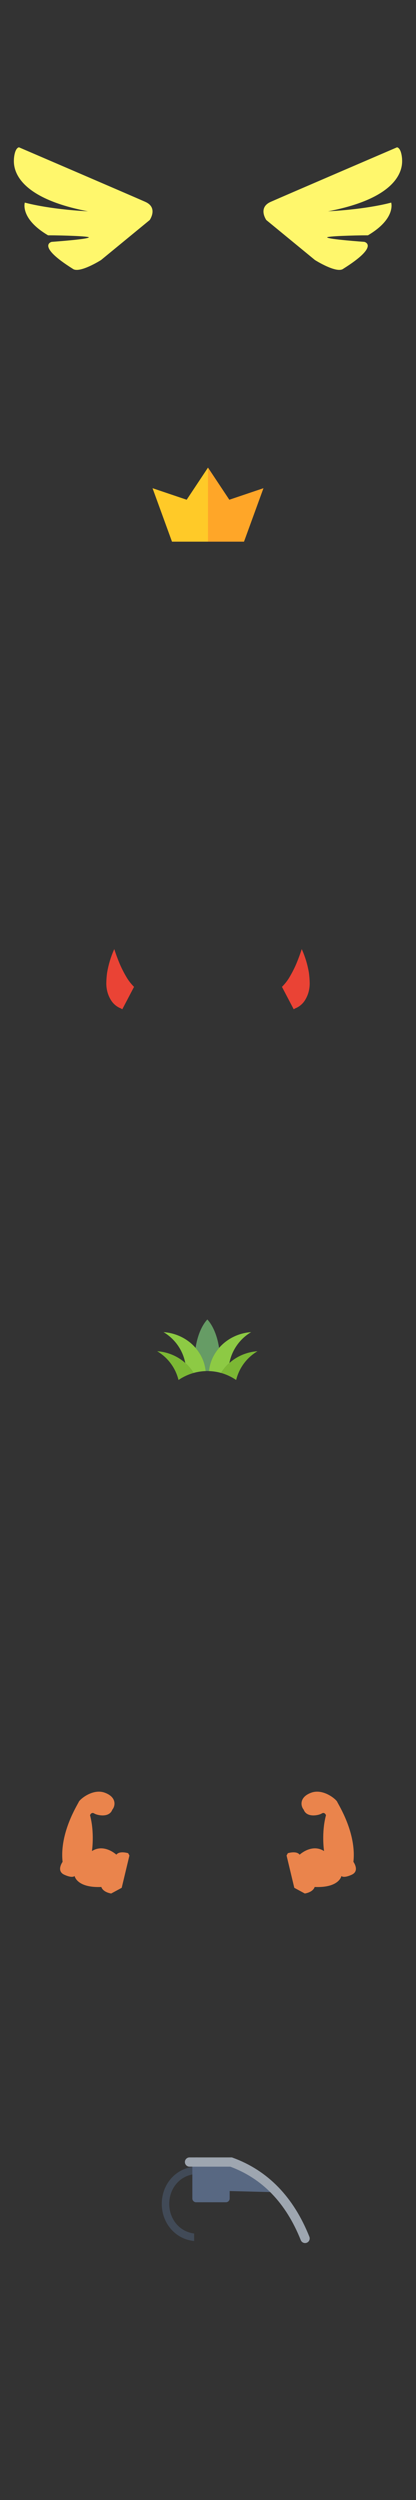 <?xml version="1.0" encoding="UTF-8"?>
<svg width="90px" height="540px" viewBox="0 0 90 540" version="1.1" xmlns="http://www.w3.org/2000/svg" xmlns:xlink="http://www.w3.org/1999/xlink">
    <rect x="0" y="0" width="90" height="540" fill="#333333" stroke="none"/>
    <!-- Generator: Sketch 61 (89581) - https://sketch.com -->
    <title>画板</title>
    <desc>Created with Sketch.</desc>
    <g id="画板" stroke="none" stroke-width="1" fill="none" fill-rule="evenodd">
        <rect id="矩形" x="0" y="0" width="90" height="540"></rect>
        <path d="M24.719,205 C25.064,206.075 25.456,207.135 25.895,208.179 C26.293,209.108 26.749,210.011 27.259,210.883 C27.731,211.721 28.317,212.487 29,213.16 L26.461,218 L26.131,217.81 L25.802,217.668 C25.133,217.335 24.559,216.837 24.131,216.221 C23.745,215.647 23.451,215.014 23.261,214.347 C23.071,213.668 22.984,212.964 23.002,212.259 C23.017,211.545 23.072,210.832 23.167,210.124 C23.464,208.356 23.986,206.634 24.719,205 Z M65.281,205 C66.014,206.634 66.536,208.356 66.833,210.124 C66.928,210.832 66.983,211.545 66.998,212.259 C67.016,212.964 66.929,213.668 66.739,214.347 C66.549,215.014 66.255,215.647 65.869,216.221 C65.441,216.837 64.867,217.335 64.198,217.668 L64.198,217.668 L63.869,217.81 L63.539,218 L61,213.16 C61.683,212.487 62.269,211.721 62.741,210.883 C63.251,210.011 63.707,209.108 64.105,208.179 C64.544,207.135 64.936,206.075 65.281,205 Z" id="牛角" fill="#EA4335" fill-rule="nonzero"></path>
        <g id="手雷" transform="translate(35, 466)">
            <path d="M7,16.439 C3.819,16.041 1.615,13.32 1.615,10.033 C1.615,6.744 3.819,4.023 7,3.625 L7,2 C2.927,2.406 0,5.854 0,10.033 C0,14.21 2.927,17.659 7,18.064 L7,16.439 Z" id="路径" fill="#414A57" fill-rule="nonzero"></path>
            <path d="M16.084,0.599 C15.935,0.37 15.858,0.264 15.586,0.264 L7.422,7.10542736e-14 C6.976,7.10542736e-14 6.615,0.361 6.615,0.807 L6.615,8.88 C6.615,9.326 6.976,9.688 7.422,9.688 L13.88,9.688 C14.326,9.688 14.687,9.326 14.687,8.88 L14.687,7.266 L24,7.5 C24.296,7.5 24.568,7.337 24.709,7.077 C24.851,6.816 24.838,6.499 24.676,6.251 L16.084,0.599 Z" id="路径" fill="#586882" fill-rule="nonzero"></path>
            <path d="M6,1 L15,1 C22.333,3.667 27.667,9.167 31,17.5" id="路径-2" stroke="#9EA6B0" stroke-width="2" stroke-linecap="round"></path>
        </g>
        <path d="M4.111,31.823 C4.111,31.823 28.615,42.347 31.442,43.603 C34.269,44.86 32.385,47.53 32.385,47.53 C25.369,53.29 21.861,56.169 21.861,56.169 C21.861,56.169 17.148,59.154 15.735,58.054 C7.724,53.028 11.18,52.242 11.18,52.242 C11.18,52.242 19.021,51.69 19.22,51.276 C19.34,51.027 13.693,50.828 10.394,50.828 C4.268,47.214 5.368,43.76 5.368,43.76 C5.368,43.76 10.237,45.174 19.033,45.645 C1.755,42.347 3.021,34.989 3.021,34.208 C3.225,31.982 3.998,31.833 4.1,31.824 L4.111,31.823 Z M86.979,34.208 C86.979,34.989 88.245,42.347 70.967,45.645 C79.763,45.174 84.632,43.76 84.632,43.76 C84.632,43.76 85.732,47.214 79.606,50.828 C76.307,50.828 70.66,51.027 70.78,51.276 C70.979,51.69 78.82,52.242 78.82,52.242 C78.82,52.242 82.276,53.028 74.265,58.054 C72.852,59.154 68.139,56.169 68.139,56.169 C68.139,56.169 64.631,53.29 57.615,47.53 C57.615,47.53 55.731,44.86 58.558,43.603 C61.385,42.347 85.889,31.823 85.889,31.823 L85.9,31.824 C86.002,31.833 86.775,31.982 86.979,34.208 Z" id="翅膀" fill="#FFF76C" fill-rule="nonzero"></path>
        <g id="皇冠" transform="translate(33, 101)" fill-rule="nonzero">
            <polygon id="路径" fill="#FFCA28" points="12 0 12 16 4.21 16 0 4.449 7.387 6.944"></polygon>
            <polygon id="路径备份-2" fill="#FFA628" transform="translate(18, 8) scale(-1, 1) translate(-18, -8) " points="24 0 24 16 16.21 16 12 4.449 19.387 6.944"></polygon>
        </g>
        <g id="菠萝" transform="translate(34, 285)" fill-rule="nonzero">
            <path d="M10.855,11.138 C10.976,11.138 11.092,11.152 11.211,11.156 C11.395,9.261 12.187,7.537 13.398,6.145 C13.005,3.529 12.079,1.334 10.855,-7.28306304e-14 C9.631,1.334 8.705,3.529 8.313,6.144 C9.524,7.537 10.316,9.261 10.499,11.155 C10.618,11.152 10.735,11.138 10.855,11.138 L10.855,11.138 Z" id="路径" fill="#669C65"></path>
            <path d="M13.398,6.144 C12.187,7.537 11.395,9.261 11.211,11.155 C11.975,11.18 12.718,11.281 13.435,11.454 C13.57,11.486 13.704,11.52 13.836,11.557 C14.318,10.76 14.92,10.038 15.623,9.41 C16.183,6.567 17.927,4.156 20.335,2.739 C17.538,2.934 15.069,4.222 13.398,6.144 L13.398,6.144 Z M8.313,6.144 C6.642,4.222 4.173,2.934 1.375,2.739 C3.783,4.156 5.528,6.567 6.087,9.41 C6.79,10.038 7.392,10.76 7.874,11.557 C8.007,11.52 8.141,11.487 8.275,11.454 C8.992,11.281 9.735,11.18 10.499,11.155 C10.316,9.261 9.523,7.537 8.313,6.144 L8.313,6.144 Z" id="形状" fill="#8DCA44"></path>
            <path d="M6.087,9.41 C4.476,7.97 2.356,7.028 -1.77635684e-15,6.864 C2.28,8.205 3.969,10.435 4.62,13.08 C5.136,12.724 5.687,12.418 6.262,12.152 C6.78,11.914 7.318,11.714 7.875,11.557 C7.392,10.76 6.79,10.038 6.087,9.41 L6.087,9.41 Z M15.623,9.41 C14.92,10.038 14.318,10.76 13.836,11.557 C14.393,11.714 14.931,11.914 15.449,12.152 C16.024,12.418 16.575,12.724 17.091,13.08 C17.741,10.435 19.431,8.205 21.711,6.864 C19.355,7.028 17.234,7.97 15.623,9.41 Z" id="形状" fill="#7CB834"></path>
        </g>
        <path d="M17.044,389.201 C17.253,388.671 20.043,386.292 22.626,387.208 C25.21,388.124 25.024,390.025 24.294,390.898 C23.646,392.675 21.054,392.127 20.402,391.718 C19.751,391.309 19.475,392.083 19.475,392.083 C20.494,395.869 19.893,399.831 19.893,399.831 C22.532,398.142 25.175,400.611 25.175,400.611 C25.87,399.698 27.729,400.292 27.729,400.292 L27.729,400.292 L28,400.791 L26.33,407.768 L24.052,409 C22.143,408.657 21.928,407.587 21.928,407.587 C16.599,407.816 16.136,405.216 16.136,405.216 C16.136,405.216 15.72,405.767 13.912,404.943 C12.105,404.12 13.541,402.161 13.541,402.161 C12.846,395.867 16.835,389.73 17.044,389.201 Z M72.956,389.201 C73.165,389.73 77.154,395.867 76.459,402.161 C76.459,402.161 77.895,404.12 76.088,404.943 C74.28,405.767 73.864,405.216 73.864,405.216 C73.864,405.216 73.401,407.816 68.072,407.587 C68.072,407.587 67.857,408.657 65.948,409 L63.67,407.768 L62,400.791 L62.271,400.292 C62.271,400.292 64.13,399.698 64.825,400.611 C64.825,400.611 67.468,398.142 70.107,399.831 C70.107,399.831 69.506,395.869 70.525,392.083 C70.525,392.083 70.249,391.309 69.598,391.718 C68.946,392.127 66.354,392.675 65.706,390.898 C64.976,390.025 64.79,388.124 67.374,387.208 C69.957,386.292 72.747,388.671 72.956,389.201 Z" id="胳膊" fill="#EA844C" fill-rule="nonzero"></path>
    </g>
</svg>